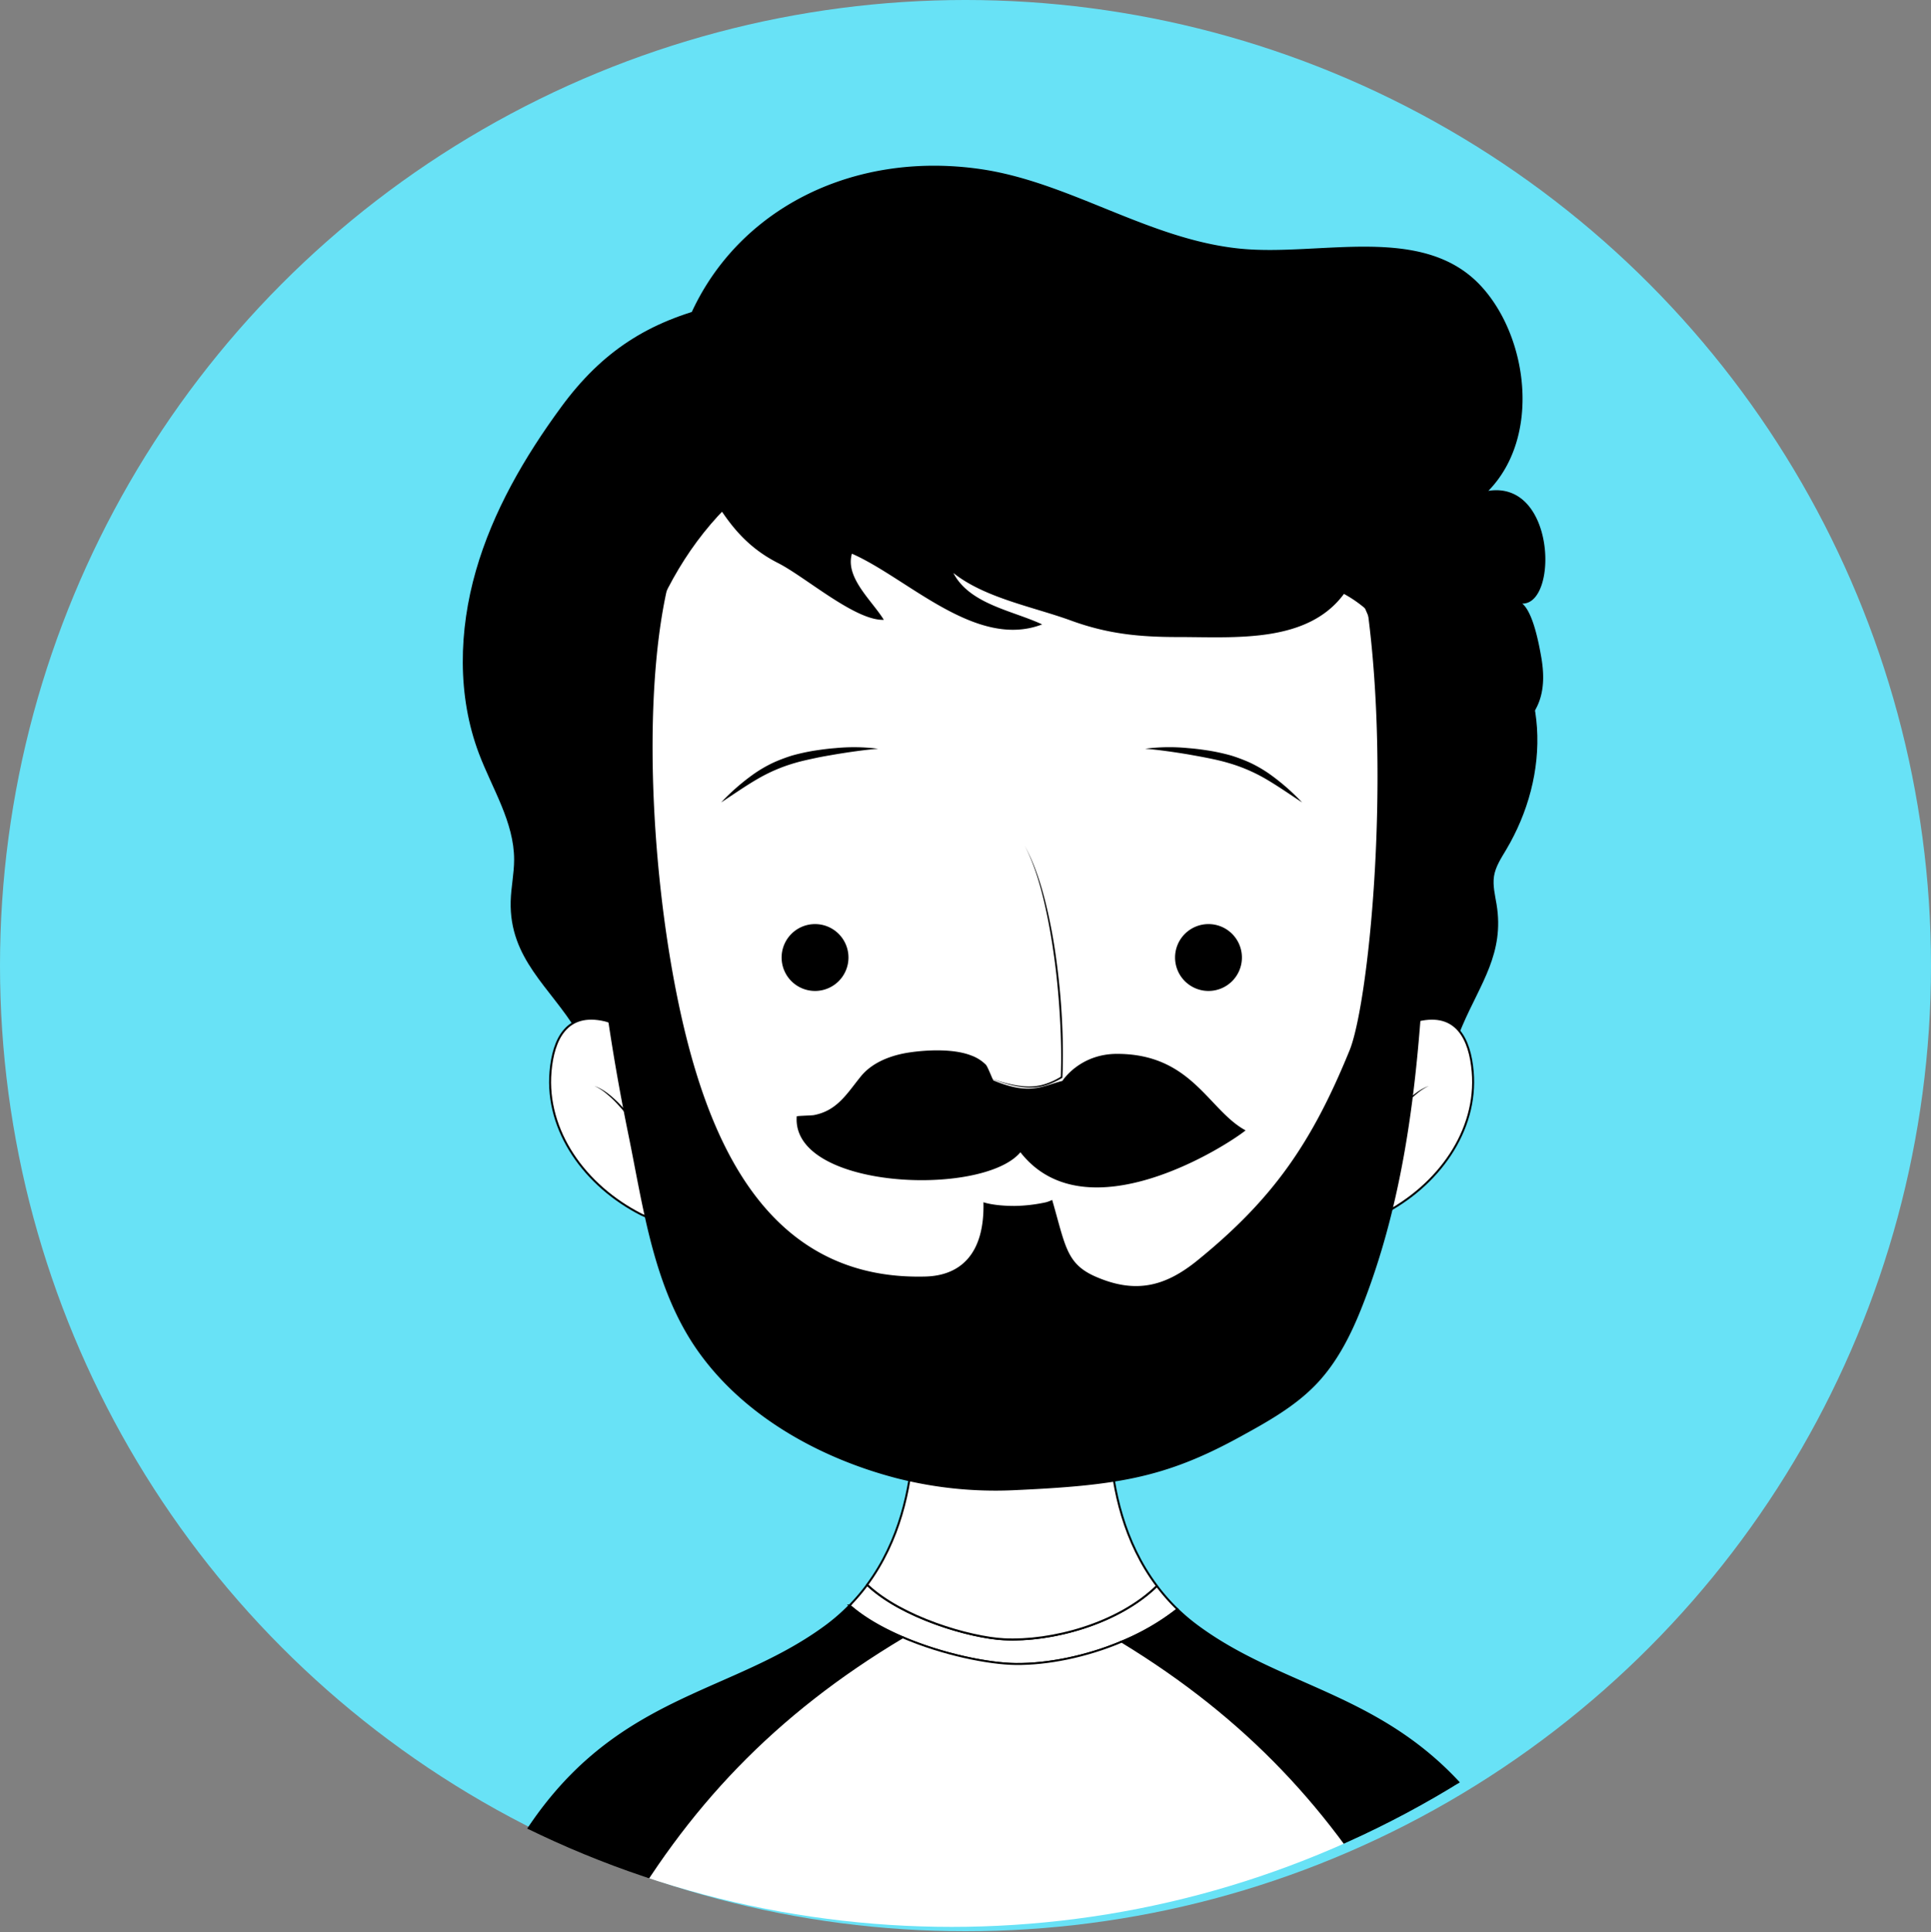 <svg id="Capa_1" data-name="Capa 1" xmlns="http://www.w3.org/2000/svg" xmlns:xlink="http://www.w3.org/1999/xlink" viewBox="0 0 976.34 976.84"><rect x="0" y="0" width="976.34" height="976.84" fill="#808080" stroke="none"/><defs><style>.cls-1{fill:none;}.cls-2{fill:#68e2f6;}.cls-3{clip-path:url(#clip-path);}.cls-4,.cls-6{fill:#fff;}.cls-4,.cls-5,.cls-6{stroke:#000;}.cls-4{stroke-linecap:round;stroke-linejoin:round;}.cls-5,.cls-6{stroke-miterlimit:10;}</style><clipPath id="clip-path" transform="translate(-15.55 -11.47)"><circle class="cls-1" cx="496.74" cy="497.45" r="488.17"/></clipPath></defs><title>defaultM</title><circle class="cls-2" cx="488.17" cy="488.17" r="488.17"/><g class="cls-3"><path class="cls-4" d="M610.89,825.05a99.21,99.21,0,0,1-10.39-11.8c-19.72,19.25-53.42,28.19-77.3,27-17.32-.9-51.83-11.05-69.18-27.56a99,99,0,0,1-8.95,10.48c21.4,18.94,63.34,29.37,84.08,29.58C554.16,853,587.8,843.52,610.89,825.05Z" transform="translate(-15.55 -11.47)"/><path class="cls-4" d="M600.5,813.25C567,768.67,578.35,706.8,578.35,706.8l-96.5-1.17-6.13,1.17S487,768.11,454,812.65c17.35,16.51,51.86,26.66,69.18,27.56C547.08,841.44,580.78,832.5,600.5,813.25Z" transform="translate(-15.55 -11.47)"/><path class="cls-5" d="M472,839.22c-10.22-4.38-19.72-9.74-26.89-16.09a99.75,99.75,0,0,1-11.48,10.07C376,876.08,303.81,865.92,256.41,987.81h70.45C362.29,925.27,406.9,878.07,472,839.22Z" transform="translate(-15.55 -11.47)"/><path class="cls-5" d="M620.48,833.2a100,100,0,0,1-9.59-8.15,119.31,119.31,0,0,1-28.17,16.36c63.08,38.44,106.64,85,141.4,146.4h73.54C750.27,865.92,678,876.08,620.48,833.2Z" transform="translate(-15.55 -11.47)"/><path class="cls-4" d="M582.72,841.41c-18,7.61-37.56,11.47-53.57,11.3-13.79-.14-36.93-4.82-57.19-13.49-65.06,38.85-109.67,86-145.1,148.59H724.12C689.36,926.45,645.8,879.85,582.72,841.41Z" transform="translate(-15.55 -11.47)"/><path d="M454.57,175.88C438.22,155.38,399,160.77,377,166c-33.56,8-57.06,23.11-77.63,51.13-18.55,25.25-34.57,52.8-43.21,82.91s-9.53,63.06,1.54,92.37c6.7,17.76,17.79,34.67,17.8,53.64,0,7.05-1.56,14-1.74,21.06-.74,29.15,20,43.41,33.54,65.8,11,18.18,17.14,42.62,25.19,62.44,58,142.79,197.1,141.52,319,89.65,35.19-15,59.5-61.82,76.64-93.4,10.94-20.15,18-41,26.92-61.8,9.07-21.12,21.26-36.49,17.19-61.13-.78-4.72-2-9.49-1.3-14.21.77-4.89,3.63-9.16,6.16-13.42,11-18.51,17-40.22,15.57-61.71-1.33-20-9.71-42.69-24.92-56.46-9.27-8.39-21.75-10.13-24.85-24.28-15.12-69.14-36.79-55.57-96.19-85.79S520.19,174.91,454.57,175.88Z" transform="translate(-15.55 -11.47)"/><path class="cls-6" d="M760.17,553.26c-1.41-16.52-8.16-30.41-27.41-25.94-3.64.85-7.78,3.24-11.82,6.27,2.46-13.51,4.36-27.28,5.63-41.21C739,355.82,705.12,217,529.07,217H525c-176,0-209.91,138.81-197.49,275.37,1.26,13.93,3.16,27.7,5.62,41.21-4-3-8.18-5.42-11.82-6.27-19.25-4.47-26,9.42-27.41,25.94-2.54,29.86,17.33,57.75,46,72.28,4.82,2.44,14.92,5.08,25.34,6.27,32.63,63.4,85.86,106,161.78,102.09,75.91,3.89,129.14-38.69,161.77-102.09,10.42-1.19,20.53-3.83,25.34-6.27C742.84,611,762.72,583.12,760.17,553.26Z" transform="translate(-15.55 -11.47)"/><path d="M380.17,417.14a111,111,0,0,1,16.36-14.28,67.18,67.18,0,0,1,9.5-5.58q2.5-1.18,5.09-2.14c1.7-.65,3.45-1.26,5.23-1.79A106.26,106.26,0,0,1,427.06,391c3.59-.55,7.19-1.05,10.8-1.31a96.52,96.52,0,0,1,21.69.31c-7.2.61-14.26,1.64-21.3,2.79-3.52.62-7,1.18-10.5,1.94s-6.94,1.47-10.29,2.47a83.37,83.37,0,0,0-19.25,8.29C392.1,409.06,386.23,413.19,380.17,417.14Z" transform="translate(-15.55 -11.47)"/><path d="M673.9,417.14c-6-3.95-11.92-8.08-18-11.66a83.63,83.63,0,0,0-19.26-8.29c-3.35-1-6.81-1.77-10.29-2.47s-7-1.32-10.49-1.94c-7.05-1.15-14.11-2.18-21.3-2.79a96.42,96.42,0,0,1,21.68-.31c3.62.26,7.21.76,10.8,1.31a106.26,106.26,0,0,1,10.71,2.36c1.78.53,3.53,1.14,5.23,1.79s3.43,1.35,5.09,2.14a67.18,67.18,0,0,1,9.5,5.58A111,111,0,0,1,673.9,417.14Z" transform="translate(-15.55 -11.47)"/><path d="M316.11,560.51c4.59,1.6,8.37,4.85,11.82,8.18a80.27,80.27,0,0,1,16.36,23.72l3,6.54c1,2.19,2,4.34,3.14,6.48-2.58-4.06-4.67-8.41-6.86-12.68a97.08,97.08,0,0,0-16.22-23.52,53.75,53.75,0,0,0-5.23-4.89A25.86,25.86,0,0,0,316.11,560.51Z" transform="translate(-15.55 -11.47)"/><path d="M738,560.51a25.86,25.86,0,0,0-6,3.83,53.75,53.75,0,0,0-5.23,4.89,97.08,97.08,0,0,0-16.22,23.52c-2.19,4.27-4.28,8.62-6.86,12.68,1.1-2.14,2.15-4.29,3.14-6.48l3-6.54a80.77,80.77,0,0,1,16.36-23.72C729.59,565.36,733.38,562.11,738,560.51Z" transform="translate(-15.55 -11.47)"/><path d="M439.6,507.5a16.9,16.9,0,1,1,0-23.9A16.9,16.9,0,0,1,439.6,507.5Z" transform="translate(-15.55 -11.47)"/><path d="M614.63,507.5a16.9,16.9,0,1,0,0-23.9A16.9,16.9,0,0,0,614.63,507.5Z" transform="translate(-15.55 -11.47)"/><path d="M533.74,439.14a97,97,0,0,1,6,13.66c1.69,4.69,3.07,9.49,4.3,14.32a268.23,268.23,0,0,1,5.58,29.35c1.34,9.87,2.32,19.8,2.84,29.75s.71,19.92.25,29.89v.22l-.19.11a37.17,37.17,0,0,1-8.94,3.93,27.49,27.49,0,0,1-9.72.85,51.5,51.5,0,0,1-9.55-1.85c-3.12-.88-6.16-2-9.19-3.11,6.1,2.1,12.35,4,18.78,4.44a26.92,26.92,0,0,0,9.5-1,36.87,36.87,0,0,0,8.71-4l-.2.33c.37-9.93.16-19.88-.41-29.8s-1.44-19.83-2.77-29.68-3-19.66-5.28-29.32S538.27,448,533.74,439.14Z" transform="translate(-15.55 -11.47)"/><path d="M785.25,316.62c18.22.29,16.92-62.3-17.16-57,26.81-27.47,20-78-3.81-103.64-29.46-31.7-81.23-14.81-121.54-18.79-46.45-4.58-86.47-33.87-131.88-40.3-84.64-12-157.7,42.72-157.7,129.82,21.4,27.59,26.23,54.41,55.75,69.39,13.84,7,39.2,29.35,53.51,28.72-6.09-9.88-19.63-21.28-16.13-33.43,28.23,12.39,62.79,48.6,96.18,35.75-14.88-7-36.67-10.16-44.88-26,15.9,12.69,40.52,17.14,59.51,24.07,18.61,6.8,34.82,8.34,54.47,8.32,28.53,0,65,3.26,83.5-21.81A62.7,62.7,0,0,1,707,320.14c11.85,88.59.33,199.26-9.09,222.36-19,46.57-38.51,75-76.85,106.12-16.39,13.33-31.37,17-51.35,8.35-15-6.49-15.35-15.33-22.16-38.87a18.62,18.62,0,0,1-3.06,1.17,79.06,79.06,0,0,1-16,1.87c-10.78,0-15.69-1.87-15.69-1.87.66,27.18-12.54,37.11-29.31,37.56-71.94,1.95-103-54.87-119-113.6-18.4-67.65-25.83-172.71-11.38-235.24,4.36-18.87-31.73,25.48-37.5,26.9a545.6,545.6,0,0,0-2.89,70.36c1,60.22,8.45,120.55,20.49,179.53C340.93,622.36,346,663.32,369,695.3c23.41,32.61,61.54,53.49,99.78,63.46a201.65,201.65,0,0,0,58.74,6.12c51.68-2.32,76.43-5.91,114.39-26.68,14.12-7.72,28.48-15.63,39.53-27.33,12.11-12.84,19.44-29.4,25.53-46,23.21-63.13,27-129.14,30.16-195.32.82-17.35-1.3-73.05-4.76-114.92,5.49,10.61,10,21.56,13.91,31.27,5.81,14.41,5.25,20.3,17.75,8.66,11.88-11.07,13.93-23.8,13.41-38.84,3.4,7.74,3.16,16.6,6,24.14,11.8-9.22,13.89-21.46,11.45-35.84C793.74,337.44,790.82,321.29,785.25,316.62Z" transform="translate(-15.55 -11.47)"/><path d="M531.49,594c33.27,42.61,105-3.8,113.85-11.06-18.76-10.12-27.16-38.68-65-38.68-19,0-27.63,13.67-27.63,13.67-10.58,2.68-16.24,7.38-34.81-.21-.41-.17-2.86-6.92-3.9-8a20.31,20.31,0,0,0-7.46-4.67c-8.65-3.39-21.87-2.88-31.1-1.52-9,1.32-18.71,4.84-24.6,12.08-7,8.59-11.89,17.37-23.85,19.62-.94.18-8.54.36-8.6.62C415.56,612.78,512.32,616.84,531.49,594Z" transform="translate(-15.55 -11.47)"/><path d="M315.66,334.89c.17-1.51.27-3,.45-4.54C314.55,333.89,314.56,335.15,315.66,334.89Z" transform="translate(-15.55 -11.47)"/></g></svg>